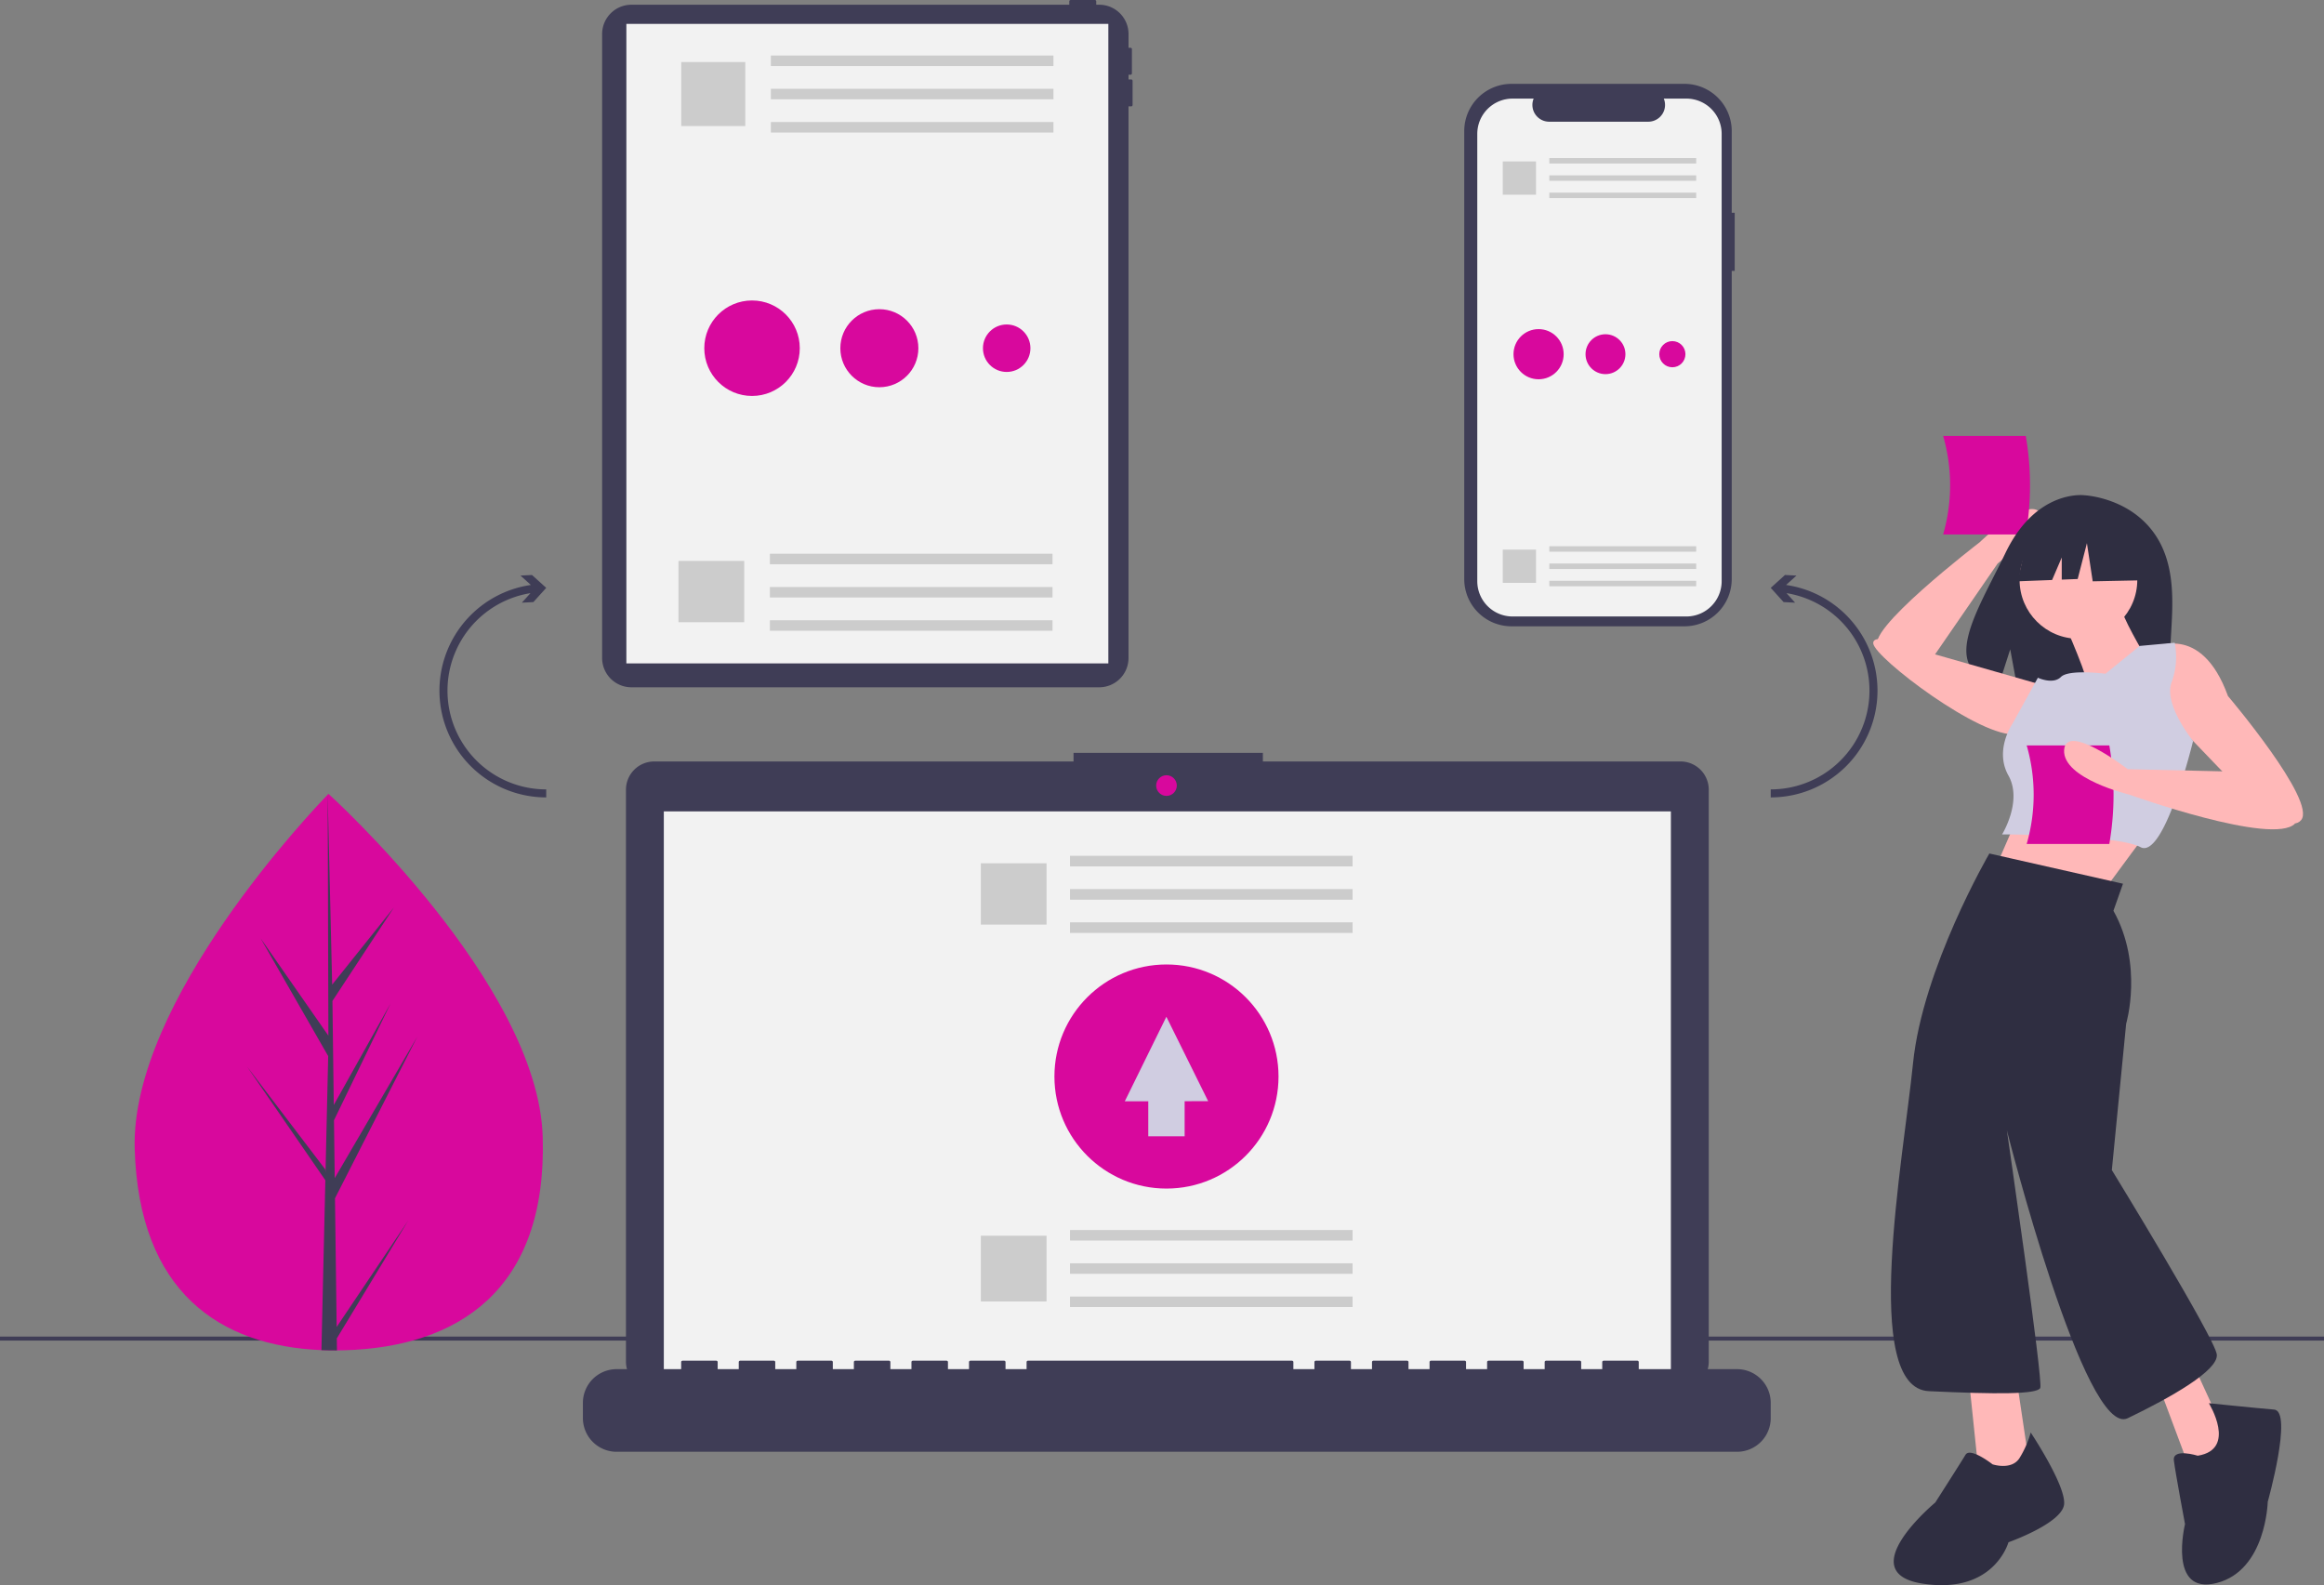 <svg id="undraw_file_sync_ot38_1_" data-name="undraw_file_sync_ot38 (1)" xmlns="http://www.w3.org/2000/svg" width="445.384" height="303.787" viewBox="0 0 445.384 303.787">
  <rect x="0" y="0" width="445.384" height="303.787" fill="#808080" stroke="none"/>
  <path id="Path_15" data-name="Path 15" d="M421.582,69.1h-.516v-.9h.387a.258.258,0,0,0,.258-.258V63.292a.258.258,0,0,0-.258-.258h-.387V60.4a5.619,5.619,0,0,0-5.619-5.619h-.573v-.645a.258.258,0,0,0-.258-.258h-4.644a.258.258,0,0,0-.258.258v.645H325.8a5.619,5.619,0,0,0-5.619,5.619V179.97a5.619,5.619,0,0,0,5.619,5.619h89.644a5.619,5.619,0,0,0,5.619-5.619V74.258h.516A.258.258,0,0,0,421.84,74V69.355A.258.258,0,0,0,421.582,69.1Z" transform="translate(-204.787 -53.875)" fill="#3f3d56"/>
  <rect id="Rectangle_5" data-name="Rectangle 5" width="92.369" height="122.558" transform="translate(120.04 4.578)" fill="#f2f2f2"/>
  <rect id="Rectangle_6" data-name="Rectangle 6" width="445.384" height="0.767" transform="translate(0 256.143)" fill="#3f3d56"/>
  <path id="Path_16" data-name="Path 16" d="M164.736,516.384c.86,29.446-16.345,40.238-37.938,40.868q-.752.022-1.5.027-1.5.011-2.975-.05c-19.528-.811-34.986-11.177-35.785-38.562-.828-28.34,34.349-65.163,36.988-67.886,0,0,0,0,0,0l.152-.156S163.876,486.94,164.736,516.384Z" transform="translate(-60.725 -298.491)" fill="#d8089d"/>
  <path id="Path_17" data-name="Path 17" d="M159.863,552.8l13.716-20.4-13.688,22.592.029,2.3q-1.5.011-2.975-.05l.68-29.5-.019-.228.025-.044.065-2.788-15.021-21.808,15,19.722.053.589.514-22.291-12.974-22.61,13.011,18.695-.136-46.181v-.154l0,.151.861,36.4L170.838,472.4l-11.785,17.92.258,19.939L170.191,490.8,159.35,513.189l.144,11.087,15.823-27.107-15.775,30.975Z" transform="translate(-95.344 -298.498)" fill="#3f3d56"/>
  <path id="Path_18" data-name="Path 18" d="M802.892,120.485h-.571V104.838a9.056,9.056,0,0,0-9.056-9.056H760.113a9.056,9.056,0,0,0-9.056,9.056v85.844a9.056,9.056,0,0,0,9.056,9.056h33.151a9.056,9.056,0,0,0,9.056-9.056V131.623h.571Z" transform="translate(-470.442 -79.712)" fill="#3f3d56"/>
  <path id="Path_19" data-name="Path 19" d="M804.411,109.915v85.719a6.764,6.764,0,0,1-6.763,6.765h-33.31a6.763,6.763,0,0,1-6.762-6.763v-85.72a6.763,6.763,0,0,1,6.761-6.762h4.042a3.213,3.213,0,0,0,2.975,4.426h18.992a3.213,3.213,0,0,0,2.975-4.426h4.327a6.763,6.763,0,0,1,6.762,6.761Z" transform="translate(-474.462 -84.257)" fill="#f2f2f2"/>
  <rect id="Rectangle_7" data-name="Rectangle 7" width="28.144" height="1.046" transform="translate(296.922 30.292)" fill="#ccc"/>
  <rect id="Rectangle_8" data-name="Rectangle 8" width="28.144" height="1.046" transform="translate(296.922 33.604)" fill="#ccc"/>
  <rect id="Rectangle_9" data-name="Rectangle 9" width="28.144" height="1.046" transform="translate(296.922 36.916)" fill="#ccc"/>
  <rect id="Rectangle_10" data-name="Rectangle 10" width="6.376" height="6.376" transform="translate(287.998 30.939)" fill="#ccc"/>
  <rect id="Rectangle_11" data-name="Rectangle 11" width="28.144" height="1.046" transform="translate(296.922 104.681)" fill="#ccc"/>
  <rect id="Rectangle_12" data-name="Rectangle 12" width="28.144" height="1.046" transform="translate(296.922 107.993)" fill="#ccc"/>
  <rect id="Rectangle_13" data-name="Rectangle 13" width="28.144" height="1.046" transform="translate(296.922 111.305)" fill="#ccc"/>
  <rect id="Rectangle_14" data-name="Rectangle 14" width="6.376" height="6.376" transform="translate(287.998 105.328)" fill="#ccc"/>
  <path id="Path_20" data-name="Path 20" d="M534.185,431.79H454.151v-1.65H417.86v1.65H337.5a5.414,5.414,0,0,0-5.414,5.414V546.8a5.414,5.414,0,0,0,5.414,5.414H534.185A5.414,5.414,0,0,0,539.6,546.8V437.2A5.414,5.414,0,0,0,534.185,431.79Z" transform="translate(-212.123 -285.862)" fill="#3f3d56"/>
  <rect id="Rectangle_15" data-name="Rectangle 15" width="192.999" height="108.871" transform="translate(127.218 155.496)" fill="#f2f2f2"/>
  <circle id="Ellipse_1" data-name="Ellipse 1" cx="1.979" cy="1.979" r="1.979" transform="translate(221.573 148.567)" fill="#d8089d"/>
  <path id="Path_21" data-name="Path 21" d="M531.755,735.544H512.92v-1.357a.269.269,0,0,0-.269-.269h-6.458a.269.269,0,0,0-.269.269v1.357h-4.036v-1.357a.269.269,0,0,0-.269-.269h-6.458a.269.269,0,0,0-.269.269v1.357h-4.036v-1.357a.269.269,0,0,0-.269-.269h-6.458a.269.269,0,0,0-.269.269v1.357h-4.036v-1.357a.269.269,0,0,0-.269-.269H473.1a.269.269,0,0,0-.269.269v1.357h-4.036v-1.357a.269.269,0,0,0-.269-.269h-6.458a.269.269,0,0,0-.269.269v1.357h-4.036v-1.357a.269.269,0,0,0-.269-.269h-6.458a.269.269,0,0,0-.269.269v1.357h-4.036v-1.357a.269.269,0,0,0-.269-.269H395.871a.269.269,0,0,0-.269.269v1.357h-4.036v-1.357a.269.269,0,0,0-.269-.269h-6.458a.269.269,0,0,0-.269.269v1.357h-4.036v-1.357a.269.269,0,0,0-.269-.269h-6.458a.269.269,0,0,0-.269.269v1.357H369.5v-1.357a.269.269,0,0,0-.269-.269h-6.458a.269.269,0,0,0-.269.269v1.357h-4.036v-1.357a.269.269,0,0,0-.269-.269h-6.458a.269.269,0,0,0-.269.269v1.357h-4.036v-1.357a.269.269,0,0,0-.269-.269H340.71a.269.269,0,0,0-.269.269v1.357H336.4v-1.357a.269.269,0,0,0-.269-.269h-6.458a.269.269,0,0,0-.269.269v1.357H317.031A6.458,6.458,0,0,0,310.573,742v2.92a6.458,6.458,0,0,0,6.458,6.458H531.755a6.458,6.458,0,0,0,6.458-6.458V742A6.458,6.458,0,0,0,531.755,735.544Z" transform="translate(-198.862 -473.157)" fill="#3f3d56"/>
  <rect id="Rectangle_16" data-name="Rectangle 16" width="54.158" height="2.012" transform="translate(205.064 164.022)" fill="#e6e6e6"/>
  <rect id="Rectangle_17" data-name="Rectangle 17" width="54.158" height="2.012" transform="translate(205.064 170.395)" fill="#e6e6e6"/>
  <rect id="Rectangle_18" data-name="Rectangle 18" width="54.158" height="2.012" transform="translate(205.064 176.768)" fill="#e6e6e6"/>
  <rect id="Rectangle_19" data-name="Rectangle 19" width="54.158" height="2.012" transform="translate(205.064 164.022)" fill="#ccc"/>
  <rect id="Rectangle_20" data-name="Rectangle 20" width="54.158" height="2.012" transform="translate(205.064 170.395)" fill="#ccc"/>
  <rect id="Rectangle_21" data-name="Rectangle 21" width="54.158" height="2.012" transform="translate(205.064 176.768)" fill="#ccc"/>
  <rect id="Rectangle_22" data-name="Rectangle 22" width="12.597" height="11.757" transform="translate(187.973 165.437)" fill="#ccc"/>
  <rect id="Rectangle_23" data-name="Rectangle 23" width="54.158" height="2.012" transform="translate(205.064 235.727)" fill="#ccc"/>
  <rect id="Rectangle_24" data-name="Rectangle 24" width="54.158" height="2.012" transform="translate(205.064 242.1)" fill="#ccc"/>
  <rect id="Rectangle_25" data-name="Rectangle 25" width="54.158" height="2.012" transform="translate(205.064 248.473)" fill="#ccc"/>
  <rect id="Rectangle_26" data-name="Rectangle 26" width="12.597" height="12.597" transform="translate(187.973 236.818)" fill="#ccc"/>
  <path id="Path_22" data-name="Path 22" d="M919.3,349.565a20.4,20.4,0,0,0-12.119-6.4l1.993-1.8-2.205-.111-2.728,2.466,2.466,2.728,2.205.111-1.652-1.827a18.927,18.927,0,0,1-3.019,37.611v1.534A20.462,20.462,0,0,0,919.3,349.565Z" transform="translate(-564.887 -231.061)" fill="#3f3d56"/>
  <path id="Path_23" data-name="Path 23" d="M244.278,349.565a20.4,20.4,0,0,1,12.119-6.4l-1.993-1.8,2.205-.111,2.728,2.466-2.466,2.728-2.205.111,1.652-1.827a18.927,18.927,0,0,0,3.019,37.611v1.534a20.462,20.462,0,0,1-15.059-34.316Z" transform="translate(-154.656 -231.061)" fill="#3f3d56"/>
  <rect id="Rectangle_27" data-name="Rectangle 27" width="54.158" height="2.012" transform="translate(147.733 10.643)" fill="#ccc"/>
  <rect id="Rectangle_28" data-name="Rectangle 28" width="54.158" height="2.012" transform="translate(147.733 17.016)" fill="#ccc"/>
  <rect id="Rectangle_29" data-name="Rectangle 29" width="54.158" height="2.012" transform="translate(147.733 23.389)" fill="#ccc"/>
  <rect id="Rectangle_30" data-name="Rectangle 30" width="12.27" height="12.27" transform="translate(130.559 11.887)" fill="#ccc"/>
  <rect id="Rectangle_31" data-name="Rectangle 31" width="54.158" height="2.012" transform="translate(147.546 106.122)" fill="#ccc"/>
  <rect id="Rectangle_32" data-name="Rectangle 32" width="54.158" height="2.012" transform="translate(147.546 112.494)" fill="#ccc"/>
  <rect id="Rectangle_33" data-name="Rectangle 33" width="54.158" height="2.012" transform="translate(147.546 118.867)" fill="#ccc"/>
  <rect id="Rectangle_34" data-name="Rectangle 34" width="12.597" height="11.757" transform="translate(130.028 107.492)" fill="#ccc"/>
  <path id="Path_24" data-name="Path 24" d="M968.256,336.469l12.23-17.756s10.649-8.539,7.6-10.2-11.043,6.132-11.043,6.132-23.055,17.674-19.253,20.141S968.256,336.469,968.256,336.469Z" transform="translate(-597.641 -210.728)" fill="#ffb8b8"/>
  <path id="Path_25" data-name="Path 25" d="M990.406,290.623h15.838a55.4,55.4,0,0,0,0-18.884H990.406A33.978,33.978,0,0,1,990.406,290.623Z" transform="translate(-618.014 -188.2)" fill="#d8089d"/>
  <path id="Path_26" data-name="Path 26" d="M1038.739,309.754c-4.759-8.042-14.176-8.417-14.176-8.417s-9.176-1.173-15.062,11.075c-5.486,11.416-13.058,22.439-1.219,25.111l2.138-6.656,1.324,7.151a46.313,46.313,0,0,0,5.065.087c12.679-.409,24.753.12,24.364-4.43C1040.659,327.627,1043.318,317.492,1038.739,309.754Z" transform="translate(-625.17 -206.429)" fill="#2f2e41"/>
  <path id="Path_27" data-name="Path 27" d="M1021.993,452.616l-6.1,14.023,21.339,3.353s10.06-13.718,10.975-14.633Z" transform="translate(-633.729 -299.719)" fill="#ffb8b8"/>
  <circle id="Ellipse_2" data-name="Ellipse 2" cx="11.279" cy="11.279" r="11.279" transform="translate(387.044 99.854)" fill="#ffb8b8"/>
  <path id="Path_28" data-name="Path 28" d="M1050.876,360.263s5.182,11.584,4.573,12.8,10.974-6.4,10.974-6.4-4.877-8.231-4.573-9.45Z" transform="translate(-655.297 -240.9)" fill="#ffb8b8"/>
  <path id="Path_29" data-name="Path 29" d="M1090.4,376.417s9.145-5.182,14.328,9.145c0,0,17.071,20.12,14.023,23.778s-14.633-8.841-14.633-8.841l-7.316-7.621s-10.365-2.744-9.45-8.536S1090.4,376.417,1090.4,376.417Z" transform="translate(-677.752 -252.176)" fill="#ffb8b8"/>
  <path id="Path_30" data-name="Path 30" d="M987.779,382.016l-21.339-6.1s-11.279-4.573-10.974-1.829,20.729,18.291,27.436,17.376S987.779,382.016,987.779,382.016Z" transform="translate(-596.467 -250.764)" fill="#ffb8b8"/>
  <path id="Path_31" data-name="Path 31" d="M1039.686,381.047s-7.011-.915-8.536.61-4.42.152-4.42.152l-4.878,8.841s-3.506,5.03-.762,9.907-1.219,11.279-1.219,11.279,21.949,0,26.521,2.439,10.084-20.349,10.084-20.349-5.664-6.935-4.139-11.2a13.8,13.8,0,0,0,.61-7.621l-6.707.61Z" transform="translate(-636.18 -251.928)" fill="#d0cde1"/>
  <path id="Path_32" data-name="Path 32" d="M983.936,685.183l2.439,23.473,9.45-4.878-3.048-20.425Z" transform="translate(-606.647 -421.323)" fill="#ffb8b8"/>
  <path id="Path_33" data-name="Path 33" d="M1076.952,679.486l7.936,21.22,7.621-5.487-9.459-20.611Z" transform="translate(-663.997 -415.931)" fill="#ffb8b8"/>
  <path id="Path_34" data-name="Path 34" d="M991.969,769.824a19.039,19.039,0,0,1-2.134,4.878c-1.524,2.439-5.182,1.219-5.182,1.219s-4.268-3.353-5.182-1.829-5.792,9.145-5.792,9.145-16.157,13.413-2.439,15.547,16.462-7.926,16.462-7.926,10.365-3.658,10.67-7.316S991.969,769.824,991.969,769.824Z" transform="translate(-602.791 -495.295)" fill="#2f2e41"/>
  <path id="Path_35" data-name="Path 35" d="M1110.282,765.239s-4.878-1.524-4.573.915,2.134,12.194,2.134,12.194-3.353,13.718,6.1,11.279,9.755-15.547,9.755-15.547,4.877-17.376,1.219-17.681-12.5-1.219-12.5-1.219S1117.9,764.02,1110.282,765.239Z" transform="translate(-689.096 -486.265)" fill="#2f2e41"/>
  <path id="Path_36" data-name="Path 36" d="M1033.177,259.6l-9.3-4.873-12.847,1.994-2.658,11.739,6.616-.255,1.848-4.313v4.242l3.053-.118,1.772-6.866,1.108,7.309,10.853-.222Z" transform="translate(-621.712 -157.055)" fill="#2f2e41"/>
  <path id="Path_37" data-name="Path 37" d="M1008.786,486.233l-25.607-5.792s-12.8,21.949-14.633,40.24-10.06,62.188,3.049,62.8,20.729.61,21.339-.61-6.4-49.385-6.4-49.385,14.937,59.14,23.168,55.177,17.376-9.145,17.071-12.194-20.12-35.362-20.12-35.362l2.744-28.046s3.353-11.279-2.439-21.644Z" transform="translate(-601.928 -316.875)" fill="#2f2e41"/>
  <path id="Path_38" data-name="Path 38" d="M1032.162,445.308H1048a55.393,55.393,0,0,0,0-18.884h-15.838A33.979,33.979,0,0,1,1032.162,445.308Z" transform="translate(-643.758 -283.571)" fill="#d8089d"/>
  <path id="Path_39" data-name="Path 39" d="M1089.887,430.214l-26.826-.61s-11.889-9.145-12.194-3.658,12.5,8.536,12.5,8.536,27.525,9.877,31.748,5.548Z" transform="translate(-655.288 -282.195)" fill="#ffb8b8"/>
  <circle id="Ellipse_3" data-name="Ellipse 3" cx="9.15" cy="9.15" r="9.15" transform="translate(134.974 57.582)" fill="#d8089d"/>
  <circle id="Ellipse_4" data-name="Ellipse 4" cx="7.477" cy="7.477" r="7.477" transform="translate(161.048 59.255)" fill="#d8089d"/>
  <circle id="Ellipse_5" data-name="Ellipse 5" cx="4.549" cy="4.549" r="4.549" transform="translate(188.378 62.183)" fill="#d8089d"/>
  <circle id="Ellipse_6" data-name="Ellipse 6" cx="4.807" cy="4.807" r="4.807" transform="translate(290.056 63.071)" fill="#d8089d"/>
  <circle id="Ellipse_7" data-name="Ellipse 7" cx="3.822" cy="3.822" r="3.822" transform="translate(303.86 64.056)" fill="#d8089d"/>
  <circle id="Ellipse_8" data-name="Ellipse 8" cx="2.506" cy="2.506" r="2.506" transform="translate(317.995 65.372)" fill="#d8089d"/>
  <circle id="Ellipse_9" data-name="Ellipse 9" cx="21.473" cy="21.473" r="21.473" transform="translate(202.077 184.834)" fill="#d8089d"/>
  <path id="Path_40" data-name="Path 40" d="M578.144,524.336l-8.01-16.177-7.968,16.2,4.5-.006v6.717h6.969v-6.727Z" transform="translate(-346.604 -313.306)" fill="#d0cde1"/>
</svg>
